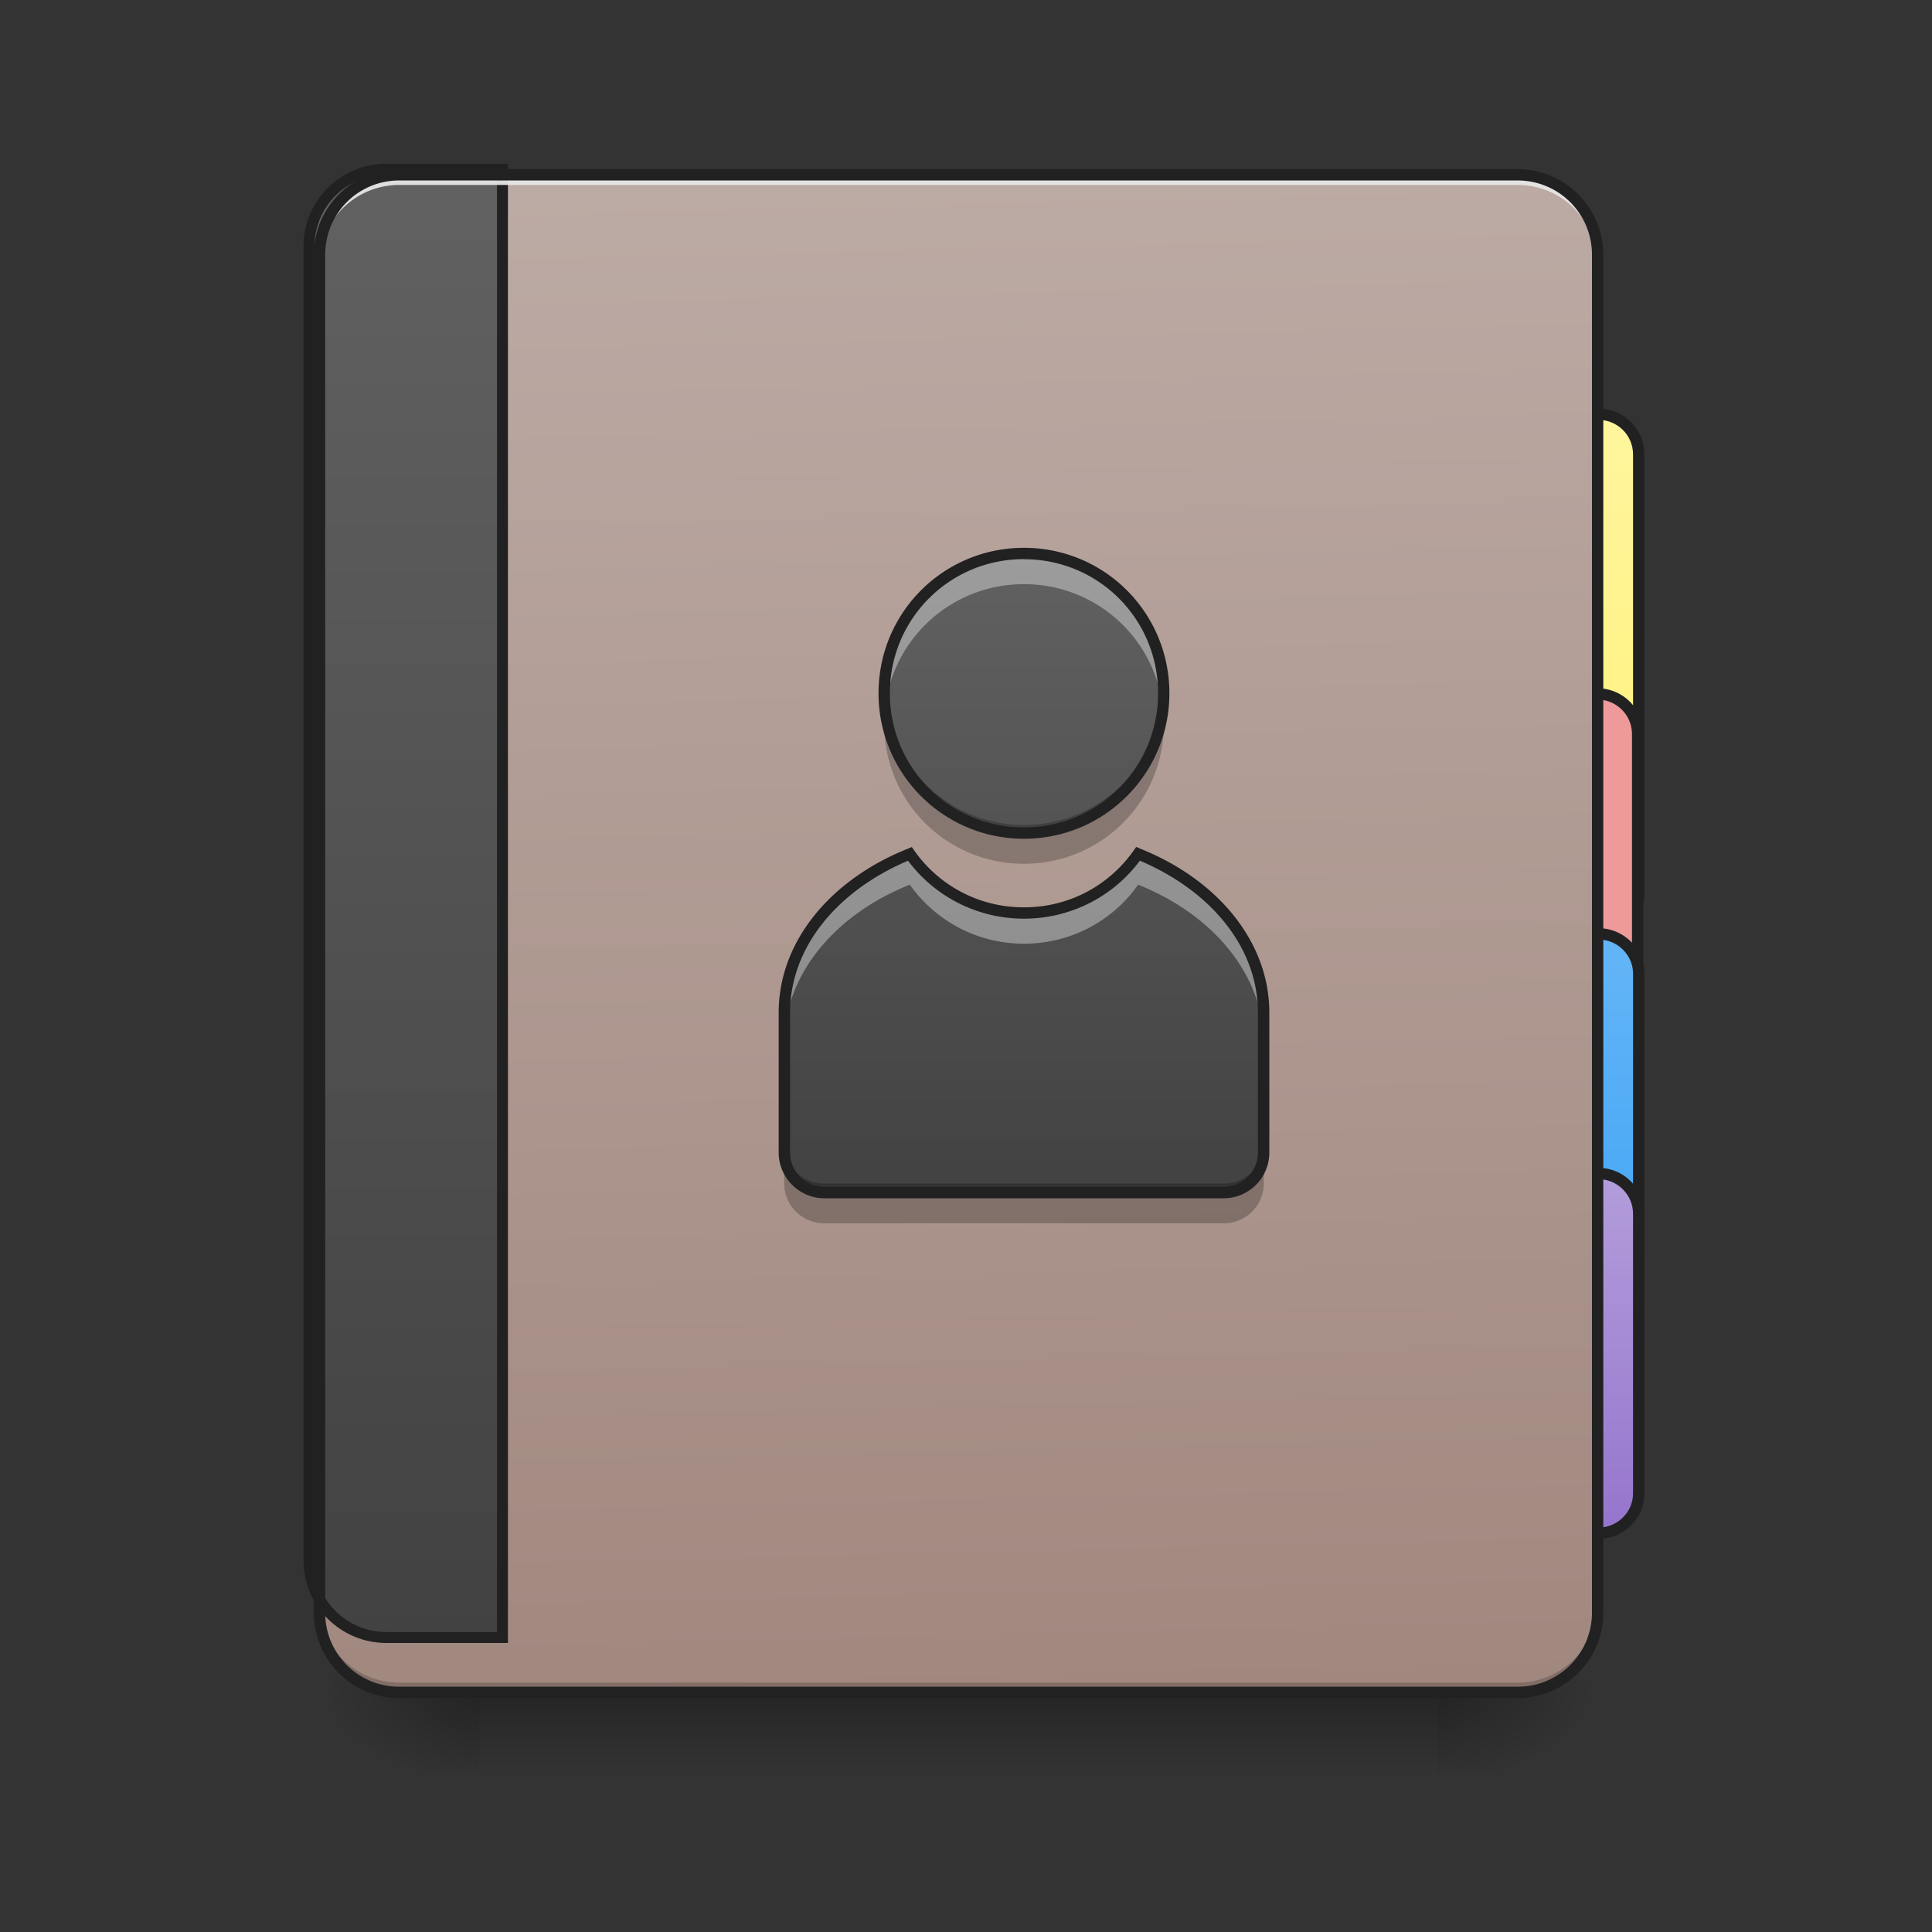 <svg height="22pt" viewBox="0 0 22 22" width="22pt" xmlns="http://www.w3.org/2000/svg" xmlns:xlink="http://www.w3.org/1999/xlink"><rect x="0" y="0" width="22" height="22" fill="#333333" stroke="none"/><linearGradient id="a" gradientUnits="userSpaceOnUse" x1="10.914" x2="10.914" y1="19.273" y2="20.183"><stop offset="0" stop-opacity=".275"/><stop offset="1" stop-opacity="0"/></linearGradient><linearGradient id="b"><stop offset="0" stop-opacity=".314"/><stop offset=".222" stop-opacity=".275"/><stop offset="1" stop-opacity="0"/></linearGradient><radialGradient id="c" cx="450.909" cy="189.579" gradientTransform="matrix(0 -.054 -.097 0 34.475 43.722)" gradientUnits="userSpaceOnUse" r="21.167" xlink:href="#b"/><radialGradient id="d" cx="450.909" cy="189.579" gradientTransform="matrix(0 .054 .097 0 -12.645 -5.175)" gradientUnits="userSpaceOnUse" r="21.167" xlink:href="#b"/><radialGradient id="e" cx="450.909" cy="189.579" gradientTransform="matrix(0 -.054 .097 0 -12.645 43.722)" gradientUnits="userSpaceOnUse" r="21.167" xlink:href="#b"/><radialGradient id="f" cx="450.909" cy="189.579" gradientTransform="matrix(0 .054 -.097 0 34.475 -5.175)" gradientUnits="userSpaceOnUse" r="21.167" xlink:href="#b"/><linearGradient id="g" gradientUnits="userSpaceOnUse" x1="423.333" x2="423.333" y1="32.417" y2="-105.167"><stop offset="0" stop-color="#fff176"/><stop offset="1" stop-color="#fff59d"/></linearGradient><linearGradient id="h" gradientUnits="userSpaceOnUse" x1="412.75" x2="412.75" y1="127.666" y2="32.416"><stop offset="0" stop-color="#42a5f5"/><stop offset="1" stop-color="#64b5f6"/></linearGradient><linearGradient id="i" gradientUnits="userSpaceOnUse" x1="412.75" x2="412.75" y1="191.166" y2="95.916"><stop offset="0" stop-color="#9575cd"/><stop offset="1" stop-color="#b39ddb"/></linearGradient><linearGradient id="j" gradientTransform="matrix(.052 0 0 .149 -4.025 23.128)" gradientUnits="userSpaceOnUse" x1="306.917" x2="305.955" y1="-25.792" y2="-141.415"><stop offset="0" stop-color="#a1887f"/><stop offset="1" stop-color="#bcaaa4"/></linearGradient><linearGradient id="k"><stop offset="0" stop-color="#424242"/><stop offset="1" stop-color="#616161"/></linearGradient><linearGradient id="l" gradientTransform="matrix(4.556 0 0 13.146 -353.973 2034.18)" gradientUnits="userSpaceOnUse" x1="165.485" x2="165.485" xlink:href="#k" y1="-25.792" y2="-141.415"/><linearGradient id="m" gradientUnits="userSpaceOnUse" x1="11.66" x2="11.66" xlink:href="#k" y1="13.579" y2="6.302"/><path d="m5.457 19.273h10.914v.91h-10.914zm0 0" fill="url(#a)"/><path d="m16.371 19.273h1.82v-.91h-1.82zm0 0" fill="url(#c)"/><path d="m5.457 19.273h-1.82v.91h1.82zm0 0" fill="url(#d)"/><path d="m5.457 19.273h-1.82v-.91h1.82zm0 0" fill="url(#e)"/><path d="m16.371 19.273h1.82v.91h-1.82zm0 0" fill="url(#f)"/><g stroke="#212121" stroke-linecap="round"><path d="m423.323-105.192c5.818 0 10.636 4.727 10.636 10.635v116.353c0 5.908-4.818 10.635-10.636 10.635-5.817 0-10.544-4.727-10.544-10.635v-116.353c0-5.908 4.727-10.635 10.544-10.635zm0 0" fill="url(#g)" stroke-width="3" transform="matrix(.043 0 0 .043 0 9.24)"/><path d="m17.738 7.902h.453c.25 0 .457.203.457.457v5a.458.458 0 0 1 -.457.457h-.453a.455.455 0 0 1 -.457-.457v-5c0-.254.203-.457.457-.457zm0 0" fill="#ef9a9a" stroke-width=".129"/><path d="m412.779 32.43h10.544c5.818 0 10.636 4.728 10.636 10.545v74.084c0 5.909-4.818 10.636-10.636 10.636h-10.543a10.591 10.591 0 0 1 -10.636-10.636v-74.084c0-5.817 4.727-10.544 10.636-10.544zm0 0" fill="url(#h)" stroke-width="3" transform="matrix(.043 0 0 .043 0 9.24)"/><path d="m412.779 95.88h10.544c5.818 0 10.636 4.817 10.636 10.635v74.084c0 5.817-4.818 10.544-10.636 10.544h-10.543c-5.909 0-10.636-4.727-10.636-10.544v-74.084c0-5.818 4.727-10.636 10.636-10.636zm0 0" fill="url(#i)" stroke-width="3" transform="matrix(.043 0 0 .043 0 9.24)"/></g><path d="m4.547 1.992h12.733c.504 0 .91.406.91.91v15.461c0 .504-.406.91-.91.91h-12.733c-.5 0-.91-.406-.91-.91v-15.46c0-.505.41-.91.91-.91zm0 0" fill="url(#j)"/><path d="m399.905 175.216c-44.32 0-80.05 35.73-80.05 80.05v1359.812c0 44.32 35.73 80.05 80.05 80.05h120.245v-1519.912zm0 0" fill="url(#l)" stroke="#212121" stroke-linecap="round" stroke-width="11.339" transform="matrix(.011 0 -0 .011 0 0)"/><path d="m4.547 19.273a.909.909 0 0 1 -.91-.91v-.113c0 .504.406.91.91.91h12.733c.504 0 .91-.406.91-.91v.113c0 .504-.406.91-.91.91zm0 0" fill-opacity=".196"/><path d="m4.547 1.992a.909.909 0 0 0 -.91.91v.114c0-.504.406-.91.91-.91h12.733c.504 0 .91.406.91.91v-.114a.909.909 0 0 0 -.91-.91zm0 0" fill="#e6e6e6" fill-opacity=".937"/><path d="m4.547 1.926a.974.974 0 0 0 -.973.976v15.461c0 .54.434.973.973.973h12.733c.54 0 .977-.434.977-.973v-15.46a.977.977 0 0 0 -.977-.977zm0 .129h12.733c.469 0 .848.375.848.847v15.461a.844.844 0 0 1 -.848.844h-12.733a.84.84 0 0 1 -.844-.844v-15.46c0-.473.375-.848.844-.848zm0 0" fill="#212121"/><path d="m11.66 6.3c-.883 0-1.59.712-1.59 1.595 0 .882.707 1.59 1.59 1.59s1.594-.708 1.594-1.59a1.59 1.59 0 0 0 -1.594-1.595zm-1.3 3.423c-.852.343-1.43 1.023-1.43 1.808v1.594c0 .25.203.453.457.453h4.547a.454.454 0 0 0 .457-.453v-1.594c0-.785-.579-1.465-1.43-1.808a1.585 1.585 0 0 1 -1.3.672 1.59 1.59 0 0 1 -1.302-.672zm0 0" fill="url(#m)"/><path d="m11.66 6.3c-.883 0-1.59.712-1.59 1.595 0 .058 0 .117.008.175.086-.8.758-1.418 1.582-1.418s1.496.618 1.582 1.418a1.59 1.59 0 0 0 -1.582-1.77zm-1.3 3.423c-.852.343-1.43 1.023-1.43 1.808v.352c0-.785.578-1.469 1.43-1.809.288.406.761.672 1.3.672.54 0 1.016-.266 1.3-.672.852.34 1.43 1.024 1.43 1.809v-.352c0-.785-.578-1.465-1.43-1.808a1.585 1.585 0 0 1 -1.3.672 1.59 1.59 0 0 1 -1.3-.672zm0 0" fill="#f7f7f7" fill-opacity=".392"/><path d="m10.086 8.016a1.586 1.586 0 0 0 1.574 1.82 1.59 1.59 0 0 0 1.594-1.59c0-.078-.008-.156-.02-.23a1.588 1.588 0 0 1 -3.148 0zm-1.156 5.004v.457c0 .25.203.453.457.453h4.547a.454.454 0 0 0 .457-.453v-.457a.455.455 0 0 1 -.457.457h-4.547a.455.455 0 0 1 -.457-.457zm0 0" fill-opacity=".235"/><path d="m11.66 6.238c-.918 0-1.656.739-1.656 1.657 0 .914.738 1.656 1.656 1.656s1.656-.742 1.656-1.656c0-.918-.738-1.657-1.656-1.657zm0 .13c.848 0 1.527.679 1.527 1.527 0 .847-.68 1.527-1.527 1.527-.848 0-1.527-.68-1.527-1.527 0-.848.68-1.528 1.527-1.528zm-1.277 3.277-.047.02c-.871.347-1.469 1.05-1.469 1.866v1.594c0 .285.235.52.52.52h4.547a.52.52 0 0 0 .52-.52v-1.594c0-.816-.599-1.52-1.47-1.867l-.046-.02-.028.04c-.277.394-.73.648-1.25.648s-.973-.254-1.25-.648zm2.597.156c.81.344 1.344.988 1.344 1.73v1.594a.39.39 0 0 1 -.39.39h-4.547a.39.39 0 0 1 -.39-.39v-1.594c0-.742.534-1.386 1.343-1.73.3.402.781.66 1.32.66.54 0 1.02-.258 1.32-.66zm0 0" fill="#212121"/></svg>